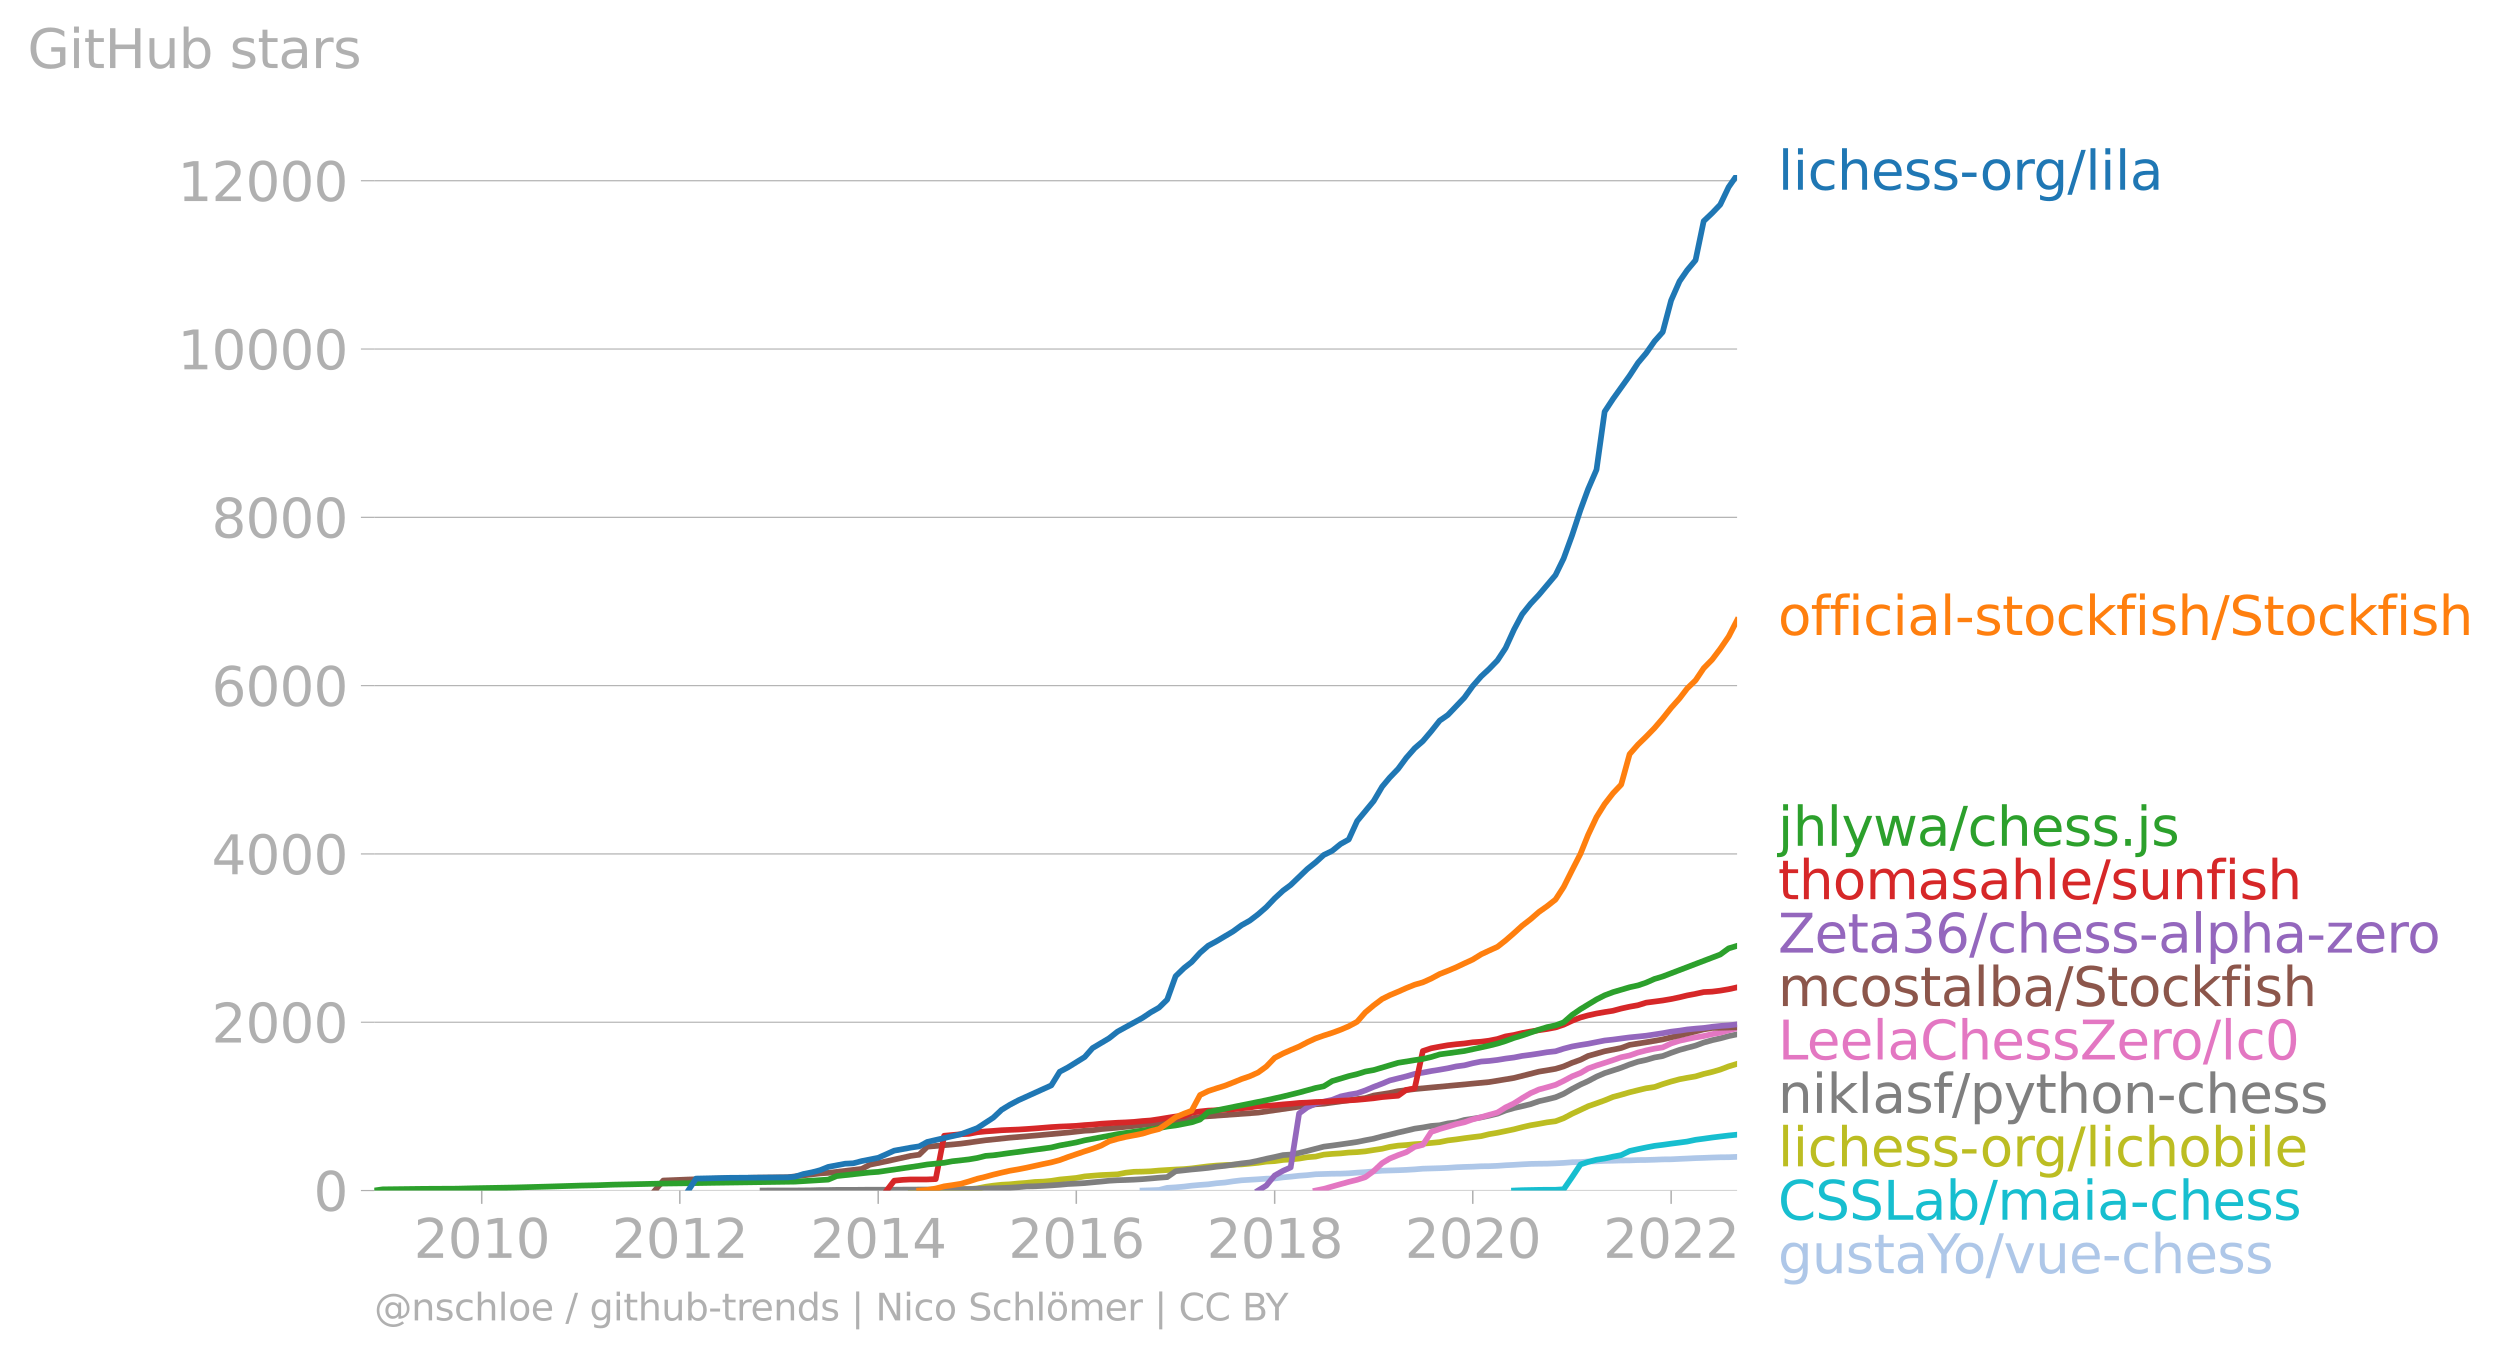 <svg xmlns:xlink="http://www.w3.org/1999/xlink" width="873.479" height="474" viewBox="0 0 655.109 355.5" xmlns="http://www.w3.org/2000/svg"><defs><style>*{stroke-linejoin:round;stroke-linecap:butt}</style></defs><g id="figure_1"><path d="M0 355.5h655.109V0H0v355.5z" style="fill:none" id="patch_1"/><g id="axes_1"><path d="M98.073 311.973h357.12V45.861H98.073v266.112z" style="fill:none" id="patch_2"/><g id="matplotlib.axis_1"><g id="xtick_1"><g id="line2d_1"><defs><path id="ma193e475c6" d="M0 0v3.5" style="stroke:#b0b0b0;stroke-width:.4"/></defs><use xlink:href="#ma193e475c6" x="126.233" y="311.973" style="fill:#b0b0b0;stroke:#b0b0b0;stroke-width:.4"/></g><g style="fill:#b0b0b0" transform="matrix(.14 0 0 -.14 108.418 329.61)" id="text_1"><defs><path id="DejaVuSans-32" d="M1228 531h2203V0H469v531q359 372 979 998 621 627 780 809 303 340 423 576 121 236 121 464 0 372-261 606-261 235-680 235-297 0-627-103-329-103-704-313v638q381 153 712 231 332 78 607 78 725 0 1156-363 431-362 431-968 0-288-108-546-107-257-392-607-78-91-497-524-418-433-1181-1211z" transform="scale(.016)"/><path id="DejaVuSans-30" d="M2034 4250q-487 0-733-480-245-479-245-1442 0-959 245-1439 246-480 733-480 491 0 736 480 246 480 246 1439 0 963-246 1442-245 480-736 480zm0 500q785 0 1199-621 414-620 414-1801 0-1178-414-1799Q2819-91 2034-91q-784 0-1198 620-414 621-414 1799 0 1181 414 1801 414 621 1198 621z" transform="scale(.016)"/><path id="DejaVuSans-31" d="M794 531h1031v3560L703 3866v575l1116 225h631V531h1031V0H794v531z" transform="scale(.016)"/></defs><use xlink:href="#DejaVuSans-32"/><use xlink:href="#DejaVuSans-30" x="63.623"/><use xlink:href="#DejaVuSans-31" x="127.246"/><use xlink:href="#DejaVuSans-30" x="190.869"/></g></g><g id="xtick_2"><use xlink:href="#ma193e475c6" x="178.144" y="311.973" style="fill:#b0b0b0;stroke:#b0b0b0;stroke-width:.4" id="line2d_2"/><g style="fill:#b0b0b0" transform="matrix(.14 0 0 -.14 160.33 329.61)" id="text_2"><use xlink:href="#DejaVuSans-32"/><use xlink:href="#DejaVuSans-30" x="63.623"/><use xlink:href="#DejaVuSans-31" x="127.246"/><use xlink:href="#DejaVuSans-32" x="190.869"/></g></g><g id="xtick_3"><use xlink:href="#ma193e475c6" x="230.126" y="311.973" style="fill:#b0b0b0;stroke:#b0b0b0;stroke-width:.4" id="line2d_3"/><g style="fill:#b0b0b0" transform="matrix(.14 0 0 -.14 212.311 329.61)" id="text_3"><defs><path id="DejaVuSans-34" d="M2419 4116 825 1625h1594v2491zm-166 550h794V1625h666v-525h-666V0h-628v1100H313v609l1940 2957z" transform="scale(.016)"/></defs><use xlink:href="#DejaVuSans-32"/><use xlink:href="#DejaVuSans-30" x="63.623"/><use xlink:href="#DejaVuSans-31" x="127.246"/><use xlink:href="#DejaVuSans-34" x="190.869"/></g></g><g id="xtick_4"><use xlink:href="#ma193e475c6" x="282.038" y="311.973" style="fill:#b0b0b0;stroke:#b0b0b0;stroke-width:.4" id="line2d_4"/><g style="fill:#b0b0b0" transform="matrix(.14 0 0 -.14 264.223 329.61)" id="text_4"><defs><path id="DejaVuSans-36" d="M2113 2584q-425 0-674-291-248-290-248-796 0-503 248-796 249-292 674-292t673 292q248 293 248 796 0 506-248 796-248 291-673 291zm1253 1979v-575q-238 112-480 171-242 60-480 60-625 0-955-422-329-422-376-1275 184 272 462 417 279 145 613 145 703 0 1111-427 408-426 408-1160 0-719-425-1154Q2819-91 2113-91q-810 0-1238 620-428 621-428 1799 0 1106 525 1764t1409 658q238 0 480-47t505-140z" transform="scale(.016)"/></defs><use xlink:href="#DejaVuSans-32"/><use xlink:href="#DejaVuSans-30" x="63.623"/><use xlink:href="#DejaVuSans-31" x="127.246"/><use xlink:href="#DejaVuSans-36" x="190.869"/></g></g><g id="xtick_5"><use xlink:href="#ma193e475c6" x="334.02" y="311.973" style="fill:#b0b0b0;stroke:#b0b0b0;stroke-width:.4" id="line2d_5"/><g style="fill:#b0b0b0" transform="matrix(.14 0 0 -.14 316.205 329.61)" id="text_5"><defs><path id="DejaVuSans-38" d="M2034 2216q-450 0-708-241-257-241-257-662 0-422 257-663 258-241 708-241t709 242q260 243 260 662 0 421-258 662-257 241-711 241zm-631 268q-406 100-633 378-226 279-226 679 0 559 398 884 399 325 1092 325 697 0 1094-325t397-884q0-400-227-679-226-278-629-378 456-106 710-416 255-309 255-755 0-679-414-1042Q2806-91 2034-91q-771 0-1186 362-414 363-414 1042 0 446 256 755 257 310 713 416zm-231 997q0-362 226-565 227-203 636-203 407 0 636 203 230 203 230 565 0 363-230 566-229 203-636 203-409 0-636-203-226-203-226-566z" transform="scale(.016)"/></defs><use xlink:href="#DejaVuSans-32"/><use xlink:href="#DejaVuSans-30" x="63.623"/><use xlink:href="#DejaVuSans-31" x="127.246"/><use xlink:href="#DejaVuSans-38" x="190.869"/></g></g><g id="xtick_6"><use xlink:href="#ma193e475c6" x="385.931" y="311.973" style="fill:#b0b0b0;stroke:#b0b0b0;stroke-width:.4" id="line2d_6"/><g style="fill:#b0b0b0" transform="matrix(.14 0 0 -.14 368.116 329.61)" id="text_6"><use xlink:href="#DejaVuSans-32"/><use xlink:href="#DejaVuSans-30" x="63.623"/><use xlink:href="#DejaVuSans-32" x="127.246"/><use xlink:href="#DejaVuSans-30" x="190.869"/></g></g><g id="xtick_7"><use xlink:href="#ma193e475c6" x="437.913" y="311.973" style="fill:#b0b0b0;stroke:#b0b0b0;stroke-width:.4" id="line2d_7"/><g style="fill:#b0b0b0" transform="matrix(.14 0 0 -.14 420.098 329.61)" id="text_7"><use xlink:href="#DejaVuSans-32"/><use xlink:href="#DejaVuSans-30" x="63.623"/><use xlink:href="#DejaVuSans-32" x="127.246"/><use xlink:href="#DejaVuSans-32" x="190.869"/></g></g></g><g id="matplotlib.axis_2"><g id="ytick_1"><path d="M98.073 311.973h357.12" clip-path="url(#pd1e4fbd710)" style="fill:none;stroke:#b0b0b0;stroke-width:.3;stroke-linecap:square" id="line2d_8"/><g id="line2d_9"><defs><path id="md43689ab76" d="M0 0h-3.5" style="stroke:#b0b0b0;stroke-width:.3"/></defs><use xlink:href="#md43689ab76" x="98.073" y="311.973" style="fill:#b0b0b0;stroke:#b0b0b0;stroke-width:.3"/></g><use xlink:href="#DejaVuSans-30" style="fill:#b0b0b0" transform="matrix(.14 0 0 -.14 82.166 317.292)" id="text_8"/></g><g id="ytick_2"><path d="M98.073 267.871h357.12" clip-path="url(#pd1e4fbd710)" style="fill:none;stroke:#b0b0b0;stroke-width:.3;stroke-linecap:square" id="line2d_10"/><use xlink:href="#md43689ab76" x="98.073" y="267.871" style="fill:#b0b0b0;stroke:#b0b0b0;stroke-width:.3" id="line2d_11"/><g style="fill:#b0b0b0" transform="matrix(.14 0 0 -.14 55.443 273.19)" id="text_9"><use xlink:href="#DejaVuSans-32"/><use xlink:href="#DejaVuSans-30" x="63.623"/><use xlink:href="#DejaVuSans-30" x="127.246"/><use xlink:href="#DejaVuSans-30" x="190.869"/></g></g><g id="ytick_3"><path d="M98.073 223.769h357.12" clip-path="url(#pd1e4fbd710)" style="fill:none;stroke:#b0b0b0;stroke-width:.3;stroke-linecap:square" id="line2d_12"/><use xlink:href="#md43689ab76" x="98.073" y="223.769" style="fill:#b0b0b0;stroke:#b0b0b0;stroke-width:.3" id="line2d_13"/><g style="fill:#b0b0b0" transform="matrix(.14 0 0 -.14 55.443 229.088)" id="text_10"><use xlink:href="#DejaVuSans-34"/><use xlink:href="#DejaVuSans-30" x="63.623"/><use xlink:href="#DejaVuSans-30" x="127.246"/><use xlink:href="#DejaVuSans-30" x="190.869"/></g></g><g id="ytick_4"><path d="M98.073 179.667h357.12" clip-path="url(#pd1e4fbd710)" style="fill:none;stroke:#b0b0b0;stroke-width:.3;stroke-linecap:square" id="line2d_14"/><use xlink:href="#md43689ab76" x="98.073" y="179.667" style="fill:#b0b0b0;stroke:#b0b0b0;stroke-width:.3" id="line2d_15"/><g style="fill:#b0b0b0" transform="matrix(.14 0 0 -.14 55.443 184.986)" id="text_11"><use xlink:href="#DejaVuSans-36"/><use xlink:href="#DejaVuSans-30" x="63.623"/><use xlink:href="#DejaVuSans-30" x="127.246"/><use xlink:href="#DejaVuSans-30" x="190.869"/></g></g><g id="ytick_5"><path d="M98.073 135.565h357.12" clip-path="url(#pd1e4fbd710)" style="fill:none;stroke:#b0b0b0;stroke-width:.3;stroke-linecap:square" id="line2d_16"/><use xlink:href="#md43689ab76" x="98.073" y="135.565" style="fill:#b0b0b0;stroke:#b0b0b0;stroke-width:.3" id="line2d_17"/><g style="fill:#b0b0b0" transform="matrix(.14 0 0 -.14 55.443 140.884)" id="text_12"><use xlink:href="#DejaVuSans-38"/><use xlink:href="#DejaVuSans-30" x="63.623"/><use xlink:href="#DejaVuSans-30" x="127.246"/><use xlink:href="#DejaVuSans-30" x="190.869"/></g></g><g id="ytick_6"><path d="M98.073 91.463h357.12" clip-path="url(#pd1e4fbd710)" style="fill:none;stroke:#b0b0b0;stroke-width:.3;stroke-linecap:square" id="line2d_18"/><use xlink:href="#md43689ab76" x="98.073" y="91.463" style="fill:#b0b0b0;stroke:#b0b0b0;stroke-width:.3" id="line2d_19"/><g style="fill:#b0b0b0" transform="matrix(.14 0 0 -.14 46.536 96.782)" id="text_13"><use xlink:href="#DejaVuSans-31"/><use xlink:href="#DejaVuSans-30" x="63.623"/><use xlink:href="#DejaVuSans-30" x="127.246"/><use xlink:href="#DejaVuSans-30" x="190.869"/><use xlink:href="#DejaVuSans-30" x="254.492"/></g></g><g id="ytick_7"><path d="M98.073 47.36h357.12" clip-path="url(#pd1e4fbd710)" style="fill:none;stroke:#b0b0b0;stroke-width:.3;stroke-linecap:square" id="line2d_20"/><use xlink:href="#md43689ab76" x="98.073" y="47.361" style="fill:#b0b0b0;stroke:#b0b0b0;stroke-width:.3" id="line2d_21"/><g style="fill:#b0b0b0" transform="matrix(.14 0 0 -.14 46.536 52.68)" id="text_14"><use xlink:href="#DejaVuSans-31"/><use xlink:href="#DejaVuSans-32" x="63.623"/><use xlink:href="#DejaVuSans-30" x="127.246"/><use xlink:href="#DejaVuSans-30" x="190.869"/><use xlink:href="#DejaVuSans-30" x="254.492"/></g></g><g style="fill:#b0b0b0" transform="matrix(.14 0 0 -.14 7.2 17.838)" id="text_15"><defs><path id="DejaVuSans-47" d="M3809 666v1253H2778v519h1656V434q-365-259-806-392-440-133-940-133-1094 0-1712 639-617 640-617 1780 0 1144 617 1783 618 639 1712 639 456 0 867-113 411-112 758-331v-672q-350 297-744 447t-828 150q-857 0-1287-478-429-478-429-1425 0-944 429-1422 430-478 1287-478 334 0 596 58 263 58 472 180z" transform="scale(.016)"/><path id="DejaVuSans-69" d="M603 3500h575V0H603v3500zm0 1363h575v-729H603v729z" transform="scale(.016)"/><path id="DejaVuSans-74" d="M1172 4494v-994h1184v-447H1172V1153q0-428 117-550t477-122h590V0h-590q-666 0-919 248-253 249-253 905v1900H172v447h422v994h578z" transform="scale(.016)"/><path id="DejaVuSans-48" d="M628 4666h631V2753h2294v1913h631V0h-631v2222H1259V0H628v4666z" transform="scale(.016)"/><path id="DejaVuSans-75" d="M544 1381v2119h575V1403q0-497 193-746 194-248 582-248 465 0 735 297 271 297 271 810v1984h575V0h-575v538q-209-319-486-474-276-155-642-155-603 0-916 375-312 375-312 1097zm1447 2203z" transform="scale(.016)"/><path id="DejaVuSans-62" d="M3116 1747q0 634-261 995t-717 361q-457 0-718-361t-261-995q0-634 261-995t718-361q456 0 717 361t261 995zM1159 2969q182 312 458 463 277 152 661 152 638 0 1036-506 399-506 399-1331T3314 415Q2916-91 2278-91q-384 0-661 152-276 152-458 464V0H581v4863h578V2969z" transform="scale(.016)"/><path id="DejaVuSans-73" d="M2834 3397v-544q-243 125-506 187-262 63-544 63-428 0-642-131t-214-394q0-200 153-314t616-217l197-44q612-131 870-370t258-667q0-488-386-773Q2250-91 1575-91q-281 0-586 55T347 128v594q319-166 628-249 309-82 613-82 406 0 624 139 219 139 219 392 0 234-158 359-157 125-692 241l-200 47q-534 112-772 345-237 233-237 639 0 494 350 762 350 269 994 269 318 0 599-47 282-46 519-140z" transform="scale(.016)"/><path id="DejaVuSans-61" d="M2194 1759q-697 0-966-159t-269-544q0-306 202-486 202-179 548-179 479 0 768 339t289 901v128h-572zm1147 238V0h-575v531q-197-318-491-470T1556-91q-537 0-855 302-317 302-317 808 0 590 395 890 396 300 1180 300h807v57q0 397-261 614t-733 217q-300 0-585-72-284-72-546-216v532q315 122 612 182 297 61 578 61 760 0 1135-394 375-393 375-1193z" transform="scale(.016)"/><path id="DejaVuSans-72" d="M2631 2963q-97 56-211 82-114 27-251 27-488 0-749-317t-261-911V0H581v3500h578v-544q182 319 472 473 291 155 707 155 59 0 131-8 72-7 159-23l3-590z" transform="scale(.016)"/></defs><use xlink:href="#DejaVuSans-47"/><use xlink:href="#DejaVuSans-69" x="77.49"/><use xlink:href="#DejaVuSans-74" x="105.273"/><use xlink:href="#DejaVuSans-48" x="144.482"/><use xlink:href="#DejaVuSans-75" x="219.678"/><use xlink:href="#DejaVuSans-62" x="283.057"/><use xlink:href="#DejaVuSans-20" x="346.533"/><use xlink:href="#DejaVuSans-73" x="378.32"/><use xlink:href="#DejaVuSans-74" x="430.42"/><use xlink:href="#DejaVuSans-61" x="469.629"/><use xlink:href="#DejaVuSans-72" x="530.908"/><use xlink:href="#DejaVuSans-73" x="572.021"/></g></g><path d="m299.389 311.973 2.133-.066 2.204-.088 2.134-.552 2.204-.132 2.205-.198 1.99-.243 2.205-.198 2.134-.155 2.204-.286 2.133-.177 2.205-.33 2.204-.265 2.134-.132 2.204-.133 2.133-.154 2.205-.066 2.204-.287 1.991-.176 2.205-.243 2.133-.154 2.205-.243 2.133-.066 2.204-.066 2.205-.022 2.133-.088 2.205-.177 2.133-.132 2.204-.199 2.205-.176 1.99-.066 2.205-.066 2.134-.088 2.204-.133 2.133-.176 2.205-.066 2.204-.066 2.134-.089 2.204-.154 2.133-.088 2.205-.066 2.204-.11 2.063-.023 2.204-.088 2.133-.154 2.205-.11 2.133-.133 2.205-.11 2.204-.044 2.133-.022 2.205-.088 2.133-.11 2.205-.177 2.204-.044 1.991-.155 2.205-.044 2.133-.11 2.204-.044 2.134-.066 2.204-.022 2.205-.088 2.133-.022 2.204-.067 2.134-.088 2.204-.022 2.205-.11 1.99-.088 2.205-.11 2.133-.067 2.205-.088 2.133-.066 2.205-.022 2.204-.088" clip-path="url(#pd1e4fbd710)" style="fill:none;stroke:#aec7e8;stroke-width:1.5;stroke-linecap:square" id="line2d_22"/><path d="m396.74 311.973 2.133-.088 2.205-.044 2.204-.044 2.133-.022h2.205l2.133-.133 2.205-3.197 2.204-3.308 1.991-.661 2.205-.574 2.133-.33 2.204-.485 2.134-.397 2.204-1.08 2.205-.486 2.133-.441 2.204-.419 2.134-.265 2.204-.308 2.205-.287 1.99-.265 2.205-.463 2.133-.286 2.205-.31 2.133-.264 2.205-.264 2.204-.22" clip-path="url(#pd1e4fbd710)" style="fill:none;stroke:#17becf;stroke-width:1.5;stroke-linecap:square" id="line2d_23"/><path d="m238.66 311.973 2.204-.088 2.134-.066 2.204-.044 2.204-.089 2.134-.066h2.204l2.134-.022 2.204-.176 2.204-.441 1.992-.287 2.204-.242 2.133-.11 2.205-.221 2.133-.155 2.205-.242 2.204-.088 2.133-.199 2.205-.353 2.133-.198 2.205-.22 2.204-.397 2.062-.177 2.205-.176 2.133-.088 2.204-.11 2.134-.42 2.204-.242 2.205-.044 2.133-.089 2.204-.198 2.134-.132 2.204-.133 2.205-.11 1.99-.176 2.205-.287 2.134-.265 2.204-.198 2.133-.132 2.205-.089 2.204-.088 2.134-.198 2.204-.22 2.133-.31 2.205-.132 2.204-.308 1.991-.133 2.205-.22 2.133-.353 2.205-.177 2.133-.507 2.204-.198 2.205-.132 2.133-.221 2.205-.11 2.133-.199 2.204-.352 2.205-.331 1.99-.485 2.205-.331 2.134-.155 2.204-.22 2.133-.132 2.205-.199 2.204-.22 2.134-.441 2.204-.265 2.133-.309 2.205-.286 2.204-.265 2.063-.507 2.204-.375 2.133-.441 2.205-.463 2.133-.551 2.205-.508 2.204-.374 2.133-.397 2.205-.287 2.133-.794 2.205-1.168 2.204-1.015 1.991-.948 2.205-.772 2.133-.772 2.204-.904 2.134-.573 2.204-.64 2.205-.55 2.133-.508 2.204-.33 2.134-.75 2.204-.684 2.205-.595 1.99-.375 2.205-.375 2.133-.64 2.205-.529 2.133-.617 2.205-.838 2.204-.662" clip-path="url(#pd1e4fbd710)" style="fill:none;stroke:#bcbd22;stroke-width:1.5;stroke-linecap:square" id="line2d_24"/><g style="fill:#1f77b4" transform="matrix(.14 0 0 -.14 465.907 49.724)" id="text_16"><defs><path id="DejaVuSans-6c" d="M603 4863h575V0H603v4863z" transform="scale(.016)"/><path id="DejaVuSans-63" d="M3122 3366v-538q-244 135-489 202t-495 67q-560 0-870-355-309-354-309-995t309-996q310-354 870-354 250 0 495 67t489 202V134Q2881 22 2623-34q-257-57-548-57-791 0-1257 497-465 497-465 1341 0 856 470 1346 471 491 1290 491 265 0 518-55 253-54 491-163z" transform="scale(.016)"/><path id="DejaVuSans-68" d="M3513 2113V0h-575v2094q0 497-194 743-194 247-581 247-466 0-735-297-269-296-269-809V0H581v4863h578V2956q207 316 486 472 280 156 646 156 603 0 912-373 310-373 310-1098z" transform="scale(.016)"/><path id="DejaVuSans-65" d="M3597 1894v-281H953q38-594 358-905t892-311q331 0 642 81t618 244V178Q3153 47 2828-22t-659-69q-838 0-1327 487-489 488-489 1320 0 859 464 1363 464 505 1252 505 706 0 1117-455 411-454 411-1235zm-575 169q-6 471-264 752-258 282-683 282-481 0-770-272t-333-766l2050 4z" transform="scale(.016)"/><path id="DejaVuSans-2d" d="M313 2009h1684v-512H313v512z" transform="scale(.016)"/><path id="DejaVuSans-6f" d="M1959 3097q-462 0-731-361t-269-989q0-628 267-989 268-361 733-361 460 0 728 362 269 363 269 988 0 622-269 986-268 364-728 364zm0 487q750 0 1178-488 429-487 429-1349 0-859-429-1349Q2709-91 1959-91q-753 0-1180 489-426 490-426 1349 0 862 426 1349 427 488 1180 488z" transform="scale(.016)"/><path id="DejaVuSans-67" d="M2906 1791q0 625-258 968-257 344-723 344-462 0-720-344-258-343-258-968 0-622 258-966t720-344q466 0 723 344 258 344 258 966zm575-1357q0-893-397-1329-396-436-1215-436-303 0-572 45t-522 139v559q253-137 500-202 247-66 503-66 566 0 847 295t281 892v285q-178-310-456-463T1784 0Q1141 0 747 490 353 981 353 1791q0 812 394 1302 394 491 1037 491 388 0 666-153t456-462v531h575V434z" transform="scale(.016)"/><path id="DejaVuSans-2f" d="M1625 4666h531L531-594H0l1625 5260z" transform="scale(.016)"/></defs><use xlink:href="#DejaVuSans-6c"/><use xlink:href="#DejaVuSans-69" x="27.783"/><use xlink:href="#DejaVuSans-63" x="55.566"/><use xlink:href="#DejaVuSans-68" x="110.547"/><use xlink:href="#DejaVuSans-65" x="173.926"/><use xlink:href="#DejaVuSans-73" x="235.449"/><use xlink:href="#DejaVuSans-73" x="287.549"/><use xlink:href="#DejaVuSans-2d" x="339.648"/><use xlink:href="#DejaVuSans-6f" x="377.607"/><use xlink:href="#DejaVuSans-72" x="438.789"/><use xlink:href="#DejaVuSans-67" x="478.152"/><use xlink:href="#DejaVuSans-2f" x="541.629"/><use xlink:href="#DejaVuSans-6c" x="575.32"/><use xlink:href="#DejaVuSans-69" x="603.104"/><use xlink:href="#DejaVuSans-6c" x="630.887"/><use xlink:href="#DejaVuSans-61" x="658.67"/></g><g style="fill:#ff7f0e" transform="matrix(.14 0 0 -.14 465.907 166.396)" id="text_17"><defs><path id="DejaVuSans-66" d="M2375 4863v-479h-550q-309 0-430-125-120-125-120-450v-309h947v-447h-947V0H697v3053H147v447h550v244q0 584 272 851 272 268 862 268h544z" transform="scale(.016)"/><path id="DejaVuSans-6b" d="M581 4863h578V1991l1716 1509h734L1753 1863 3688 0h-750L1159 1709V0H581v4863z" transform="scale(.016)"/><path id="DejaVuSans-53" d="M3425 4513v-616q-359 172-678 256-319 85-616 85-515 0-795-200t-280-569q0-310 186-468 186-157 705-254l381-78q706-135 1042-474t336-907q0-679-455-1029Q2797-91 1919-91q-331 0-705 75-373 75-773 222v650q384-215 753-325 369-109 725-109 540 0 834 212 294 213 294 607 0 343-211 537t-692 291l-385 75q-706 140-1022 440-315 300-315 835 0 619 436 975t1201 356q329 0 669-60 341-59 697-177z" transform="scale(.016)"/></defs><use xlink:href="#DejaVuSans-6f"/><use xlink:href="#DejaVuSans-66" x="61.182"/><use xlink:href="#DejaVuSans-66" x="96.387"/><use xlink:href="#DejaVuSans-69" x="131.592"/><use xlink:href="#DejaVuSans-63" x="159.375"/><use xlink:href="#DejaVuSans-69" x="214.355"/><use xlink:href="#DejaVuSans-61" x="242.139"/><use xlink:href="#DejaVuSans-6c" x="303.418"/><use xlink:href="#DejaVuSans-2d" x="331.201"/><use xlink:href="#DejaVuSans-73" x="367.285"/><use xlink:href="#DejaVuSans-74" x="419.385"/><use xlink:href="#DejaVuSans-6f" x="458.594"/><use xlink:href="#DejaVuSans-63" x="519.775"/><use xlink:href="#DejaVuSans-6b" x="574.756"/><use xlink:href="#DejaVuSans-66" x="632.666"/><use xlink:href="#DejaVuSans-69" x="667.871"/><use xlink:href="#DejaVuSans-73" x="695.654"/><use xlink:href="#DejaVuSans-68" x="747.754"/><use xlink:href="#DejaVuSans-2f" x="811.133"/><use xlink:href="#DejaVuSans-53" x="844.824"/><use xlink:href="#DejaVuSans-74" x="908.301"/><use xlink:href="#DejaVuSans-6f" x="947.51"/><use xlink:href="#DejaVuSans-63" x="1008.691"/><use xlink:href="#DejaVuSans-6b" x="1063.672"/><use xlink:href="#DejaVuSans-66" x="1121.582"/><use xlink:href="#DejaVuSans-69" x="1156.787"/><use xlink:href="#DejaVuSans-73" x="1184.57"/><use xlink:href="#DejaVuSans-68" x="1236.67"/></g><g style="fill:#2ca02c" transform="matrix(.14 0 0 -.14 465.907 221.63)" id="text_18"><defs><path id="DejaVuSans-6a" d="M603 3500h575V-63q0-668-255-968-254-300-820-300h-219v487H38q328 0 446 152Q603-541 603-63v3563zm0 1363h575v-729H603v729z" transform="scale(.016)"/><path id="DejaVuSans-79" d="M2059-325q-243-625-475-815-231-191-618-191H506v481h338q237 0 368 113 132 112 291 531l103 262L191 3500h609L1894 763l1094 2737h609L2059-325z" transform="scale(.016)"/><path id="DejaVuSans-77" d="M269 3500h575l719-2731 715 2731h678l719-2731 716 2731h575L4050 0h-678l-753 2869L1863 0h-679L269 3500z" transform="scale(.016)"/><path id="DejaVuSans-2e" d="M684 794h660V0H684v794z" transform="scale(.016)"/></defs><use xlink:href="#DejaVuSans-6a"/><use xlink:href="#DejaVuSans-68" x="27.783"/><use xlink:href="#DejaVuSans-6c" x="91.162"/><use xlink:href="#DejaVuSans-79" x="118.945"/><use xlink:href="#DejaVuSans-77" x="178.125"/><use xlink:href="#DejaVuSans-61" x="259.912"/><use xlink:href="#DejaVuSans-2f" x="321.191"/><use xlink:href="#DejaVuSans-63" x="354.883"/><use xlink:href="#DejaVuSans-68" x="409.863"/><use xlink:href="#DejaVuSans-65" x="473.242"/><use xlink:href="#DejaVuSans-73" x="534.766"/><use xlink:href="#DejaVuSans-73" x="586.865"/><use xlink:href="#DejaVuSans-2e" x="638.965"/><use xlink:href="#DejaVuSans-6a" x="670.752"/><use xlink:href="#DejaVuSans-73" x="698.535"/></g><g style="fill:#d62728" transform="matrix(.14 0 0 -.14 465.907 235.63)" id="text_19"><defs><path id="DejaVuSans-6d" d="M3328 2828q216 388 516 572t706 184q547 0 844-383 297-382 297-1088V0h-578v2094q0 503-179 746-178 244-543 244-447 0-707-297-259-296-259-809V0h-578v2094q0 506-178 748t-550 242q-441 0-701-298-259-298-259-808V0H581v3500h578v-544q197 322 472 475t653 153q382 0 649-194 267-193 395-562z" transform="scale(.016)"/><path id="DejaVuSans-6e" d="M3513 2113V0h-575v2094q0 497-194 743-194 247-581 247-466 0-735-297-269-296-269-809V0H581v3500h578v-544q207 316 486 472 280 156 646 156 603 0 912-373 310-373 310-1098z" transform="scale(.016)"/></defs><use xlink:href="#DejaVuSans-74"/><use xlink:href="#DejaVuSans-68" x="39.209"/><use xlink:href="#DejaVuSans-6f" x="102.588"/><use xlink:href="#DejaVuSans-6d" x="163.77"/><use xlink:href="#DejaVuSans-61" x="261.182"/><use xlink:href="#DejaVuSans-73" x="322.461"/><use xlink:href="#DejaVuSans-61" x="374.561"/><use xlink:href="#DejaVuSans-68" x="435.84"/><use xlink:href="#DejaVuSans-6c" x="499.219"/><use xlink:href="#DejaVuSans-65" x="527.002"/><use xlink:href="#DejaVuSans-2f" x="588.525"/><use xlink:href="#DejaVuSans-73" x="622.217"/><use xlink:href="#DejaVuSans-75" x="674.316"/><use xlink:href="#DejaVuSans-6e" x="737.695"/><use xlink:href="#DejaVuSans-66" x="801.074"/><use xlink:href="#DejaVuSans-69" x="836.279"/><use xlink:href="#DejaVuSans-73" x="864.063"/><use xlink:href="#DejaVuSans-68" x="916.162"/></g><g style="fill:#9467bd" transform="matrix(.14 0 0 -.14 465.907 249.63)" id="text_20"><defs><path id="DejaVuSans-5a" d="M359 4666h3666v-482L1075 531h3022V0H288v481l2950 3653H359v532z" transform="scale(.016)"/><path id="DejaVuSans-33" d="M2597 2516q453-97 707-404 255-306 255-756 0-690-475-1069Q2609-91 1734-91q-293 0-604 58T488 141v609q262-153 574-231 313-78 654-78 593 0 904 234t311 681q0 413-289 645-289 233-804 233h-544v519h569q465 0 712 186t247 536q0 359-255 551-254 193-729 193-260 0-557-57-297-56-653-174v562q360 100 674 150t592 50q719 0 1137-327 419-326 419-882 0-388-222-655t-631-370z" transform="scale(.016)"/><path id="DejaVuSans-70" d="M1159 525v-1856H581v4831h578v-531q182 312 458 463 277 152 661 152 638 0 1036-506 399-506 399-1331T3314 415Q2916-91 2278-91q-384 0-661 152-276 152-458 464zm1957 1222q0 634-261 995t-717 361q-457 0-718-361t-261-995q0-634 261-995t718-361q456 0 717 361t261 995z" transform="scale(.016)"/><path id="DejaVuSans-7a" d="M353 3500h2731v-525L922 459h2162V0H275v525l2163 2516H353v459z" transform="scale(.016)"/></defs><use xlink:href="#DejaVuSans-5a"/><use xlink:href="#DejaVuSans-65" x="68.506"/><use xlink:href="#DejaVuSans-74" x="130.029"/><use xlink:href="#DejaVuSans-61" x="169.238"/><use xlink:href="#DejaVuSans-33" x="230.518"/><use xlink:href="#DejaVuSans-36" x="294.141"/><use xlink:href="#DejaVuSans-2f" x="357.764"/><use xlink:href="#DejaVuSans-63" x="391.455"/><use xlink:href="#DejaVuSans-68" x="446.436"/><use xlink:href="#DejaVuSans-65" x="509.814"/><use xlink:href="#DejaVuSans-73" x="571.338"/><use xlink:href="#DejaVuSans-73" x="623.438"/><use xlink:href="#DejaVuSans-2d" x="675.537"/><use xlink:href="#DejaVuSans-61" x="711.621"/><use xlink:href="#DejaVuSans-6c" x="772.9"/><use xlink:href="#DejaVuSans-70" x="800.684"/><use xlink:href="#DejaVuSans-68" x="864.16"/><use xlink:href="#DejaVuSans-61" x="927.539"/><use xlink:href="#DejaVuSans-2d" x="988.818"/><use xlink:href="#DejaVuSans-7a" x="1024.902"/><use xlink:href="#DejaVuSans-65" x="1077.393"/><use xlink:href="#DejaVuSans-72" x="1138.916"/><use xlink:href="#DejaVuSans-6f" x="1177.779"/></g><g style="fill:#8c564b" transform="matrix(.14 0 0 -.14 465.907 263.63)" id="text_21"><use xlink:href="#DejaVuSans-6d"/><use xlink:href="#DejaVuSans-63" x="97.412"/><use xlink:href="#DejaVuSans-6f" x="152.393"/><use xlink:href="#DejaVuSans-73" x="213.574"/><use xlink:href="#DejaVuSans-74" x="265.674"/><use xlink:href="#DejaVuSans-61" x="304.883"/><use xlink:href="#DejaVuSans-6c" x="366.162"/><use xlink:href="#DejaVuSans-62" x="393.945"/><use xlink:href="#DejaVuSans-61" x="457.422"/><use xlink:href="#DejaVuSans-2f" x="518.701"/><use xlink:href="#DejaVuSans-53" x="552.393"/><use xlink:href="#DejaVuSans-74" x="615.869"/><use xlink:href="#DejaVuSans-6f" x="655.078"/><use xlink:href="#DejaVuSans-63" x="716.26"/><use xlink:href="#DejaVuSans-6b" x="771.24"/><use xlink:href="#DejaVuSans-66" x="829.15"/><use xlink:href="#DejaVuSans-69" x="864.355"/><use xlink:href="#DejaVuSans-73" x="892.139"/><use xlink:href="#DejaVuSans-68" x="944.238"/></g><g style="fill:#e377c2" transform="matrix(.14 0 0 -.14 465.907 277.63)" id="text_22"><defs><path id="DejaVuSans-4c" d="M628 4666h631V531h2272V0H628v4666z" transform="scale(.016)"/><path id="DejaVuSans-43" d="M4122 4306v-665q-319 297-680 443-361 147-767 147-800 0-1225-489t-425-1414q0-922 425-1411t1225-489q406 0 767 147t680 444V359q-331-225-702-338-370-112-782-112-1060 0-1670 648-609 649-609 1771 0 1125 609 1773 610 649 1670 649 418 0 788-111 371-111 696-333z" transform="scale(.016)"/></defs><use xlink:href="#DejaVuSans-4c"/><use xlink:href="#DejaVuSans-65" x="53.963"/><use xlink:href="#DejaVuSans-65" x="115.486"/><use xlink:href="#DejaVuSans-6c" x="177.01"/><use xlink:href="#DejaVuSans-61" x="204.793"/><use xlink:href="#DejaVuSans-43" x="266.072"/><use xlink:href="#DejaVuSans-68" x="335.896"/><use xlink:href="#DejaVuSans-65" x="399.275"/><use xlink:href="#DejaVuSans-73" x="460.799"/><use xlink:href="#DejaVuSans-73" x="512.898"/><use xlink:href="#DejaVuSans-5a" x="564.998"/><use xlink:href="#DejaVuSans-65" x="633.504"/><use xlink:href="#DejaVuSans-72" x="695.027"/><use xlink:href="#DejaVuSans-6f" x="733.891"/><use xlink:href="#DejaVuSans-2f" x="795.072"/><use xlink:href="#DejaVuSans-6c" x="828.764"/><use xlink:href="#DejaVuSans-63" x="856.547"/><use xlink:href="#DejaVuSans-30" x="911.527"/></g><g style="fill:#7f7f7f" transform="matrix(.14 0 0 -.14 465.907 291.63)" id="text_23"><use xlink:href="#DejaVuSans-6e"/><use xlink:href="#DejaVuSans-69" x="63.379"/><use xlink:href="#DejaVuSans-6b" x="91.162"/><use xlink:href="#DejaVuSans-6c" x="149.072"/><use xlink:href="#DejaVuSans-61" x="176.855"/><use xlink:href="#DejaVuSans-73" x="238.135"/><use xlink:href="#DejaVuSans-66" x="290.234"/><use xlink:href="#DejaVuSans-2f" x="325.439"/><use xlink:href="#DejaVuSans-70" x="359.131"/><use xlink:href="#DejaVuSans-79" x="422.607"/><use xlink:href="#DejaVuSans-74" x="481.787"/><use xlink:href="#DejaVuSans-68" x="520.996"/><use xlink:href="#DejaVuSans-6f" x="584.375"/><use xlink:href="#DejaVuSans-6e" x="645.557"/><use xlink:href="#DejaVuSans-2d" x="708.936"/><use xlink:href="#DejaVuSans-63" x="745.02"/><use xlink:href="#DejaVuSans-68" x="800"/><use xlink:href="#DejaVuSans-65" x="863.379"/><use xlink:href="#DejaVuSans-73" x="924.902"/><use xlink:href="#DejaVuSans-73" x="977.002"/></g><g style="fill:#bcbd22" transform="matrix(.14 0 0 -.14 465.907 305.63)" id="text_24"><use xlink:href="#DejaVuSans-6c"/><use xlink:href="#DejaVuSans-69" x="27.783"/><use xlink:href="#DejaVuSans-63" x="55.566"/><use xlink:href="#DejaVuSans-68" x="110.547"/><use xlink:href="#DejaVuSans-65" x="173.926"/><use xlink:href="#DejaVuSans-73" x="235.449"/><use xlink:href="#DejaVuSans-73" x="287.549"/><use xlink:href="#DejaVuSans-2d" x="339.648"/><use xlink:href="#DejaVuSans-6f" x="377.607"/><use xlink:href="#DejaVuSans-72" x="438.789"/><use xlink:href="#DejaVuSans-67" x="478.152"/><use xlink:href="#DejaVuSans-2f" x="541.629"/><use xlink:href="#DejaVuSans-6c" x="575.32"/><use xlink:href="#DejaVuSans-69" x="603.104"/><use xlink:href="#DejaVuSans-63" x="630.887"/><use xlink:href="#DejaVuSans-68" x="685.867"/><use xlink:href="#DejaVuSans-6f" x="749.246"/><use xlink:href="#DejaVuSans-62" x="810.428"/><use xlink:href="#DejaVuSans-69" x="873.904"/><use xlink:href="#DejaVuSans-6c" x="901.688"/><use xlink:href="#DejaVuSans-65" x="929.471"/></g><g style="fill:#17becf" transform="matrix(.14 0 0 -.14 465.907 319.63)" id="text_25"><use xlink:href="#DejaVuSans-43"/><use xlink:href="#DejaVuSans-53" x="69.824"/><use xlink:href="#DejaVuSans-53" x="133.301"/><use xlink:href="#DejaVuSans-4c" x="196.777"/><use xlink:href="#DejaVuSans-61" x="252.49"/><use xlink:href="#DejaVuSans-62" x="313.77"/><use xlink:href="#DejaVuSans-2f" x="377.246"/><use xlink:href="#DejaVuSans-6d" x="410.938"/><use xlink:href="#DejaVuSans-61" x="508.35"/><use xlink:href="#DejaVuSans-69" x="569.629"/><use xlink:href="#DejaVuSans-61" x="597.412"/><use xlink:href="#DejaVuSans-2d" x="658.691"/><use xlink:href="#DejaVuSans-63" x="694.775"/><use xlink:href="#DejaVuSans-68" x="749.756"/><use xlink:href="#DejaVuSans-65" x="813.135"/><use xlink:href="#DejaVuSans-73" x="874.658"/><use xlink:href="#DejaVuSans-73" x="926.758"/></g><g style="fill:#aec7e8" transform="matrix(.14 0 0 -.14 465.907 333.63)" id="text_26"><defs><path id="DejaVuSans-59" d="M-13 4666h679l1293-1919 1285 1919h678L2272 2222V0h-634v2222L-13 4666z" transform="scale(.016)"/><path id="DejaVuSans-76" d="M191 3500h609L1894 563l1094 2937h609L2284 0h-781L191 3500z" transform="scale(.016)"/></defs><use xlink:href="#DejaVuSans-67"/><use xlink:href="#DejaVuSans-75" x="63.477"/><use xlink:href="#DejaVuSans-73" x="126.855"/><use xlink:href="#DejaVuSans-74" x="178.955"/><use xlink:href="#DejaVuSans-61" x="218.164"/><use xlink:href="#DejaVuSans-59" x="279.443"/><use xlink:href="#DejaVuSans-6f" x="327.277"/><use xlink:href="#DejaVuSans-2f" x="388.459"/><use xlink:href="#DejaVuSans-76" x="422.15"/><use xlink:href="#DejaVuSans-75" x="481.33"/><use xlink:href="#DejaVuSans-65" x="544.709"/><use xlink:href="#DejaVuSans-2d" x="606.232"/><use xlink:href="#DejaVuSans-63" x="642.316"/><use xlink:href="#DejaVuSans-68" x="697.297"/><use xlink:href="#DejaVuSans-65" x="760.676"/><use xlink:href="#DejaVuSans-73" x="822.199"/><use xlink:href="#DejaVuSans-73" x="874.299"/></g><g style="fill:#b0b0b0" transform="matrix(.097 0 0 -.097 98.073 346.01)" id="text_27"><defs><path id="DejaVuSans-40" d="M2381 1678q0-447 222-702 222-254 610-254 384 0 604 256 221 256 221 700 0 438-225 695-225 258-607 258-378 0-602-256-223-256-223-697zm1703-934q-187-241-429-355t-564-114q-538 0-874 389t-336 1014q0 625 337 1015 338 391 873 391 322 0 565-117 244-117 428-354v409h447V722q457 69 714 417 258 349 258 902 0 334-99 628-98 294-298 544-325 409-792 626t-1017 217q-384 0-738-102-353-101-653-301-490-319-767-836-276-517-276-1120 0-497 179-932 180-434 521-765 328-325 759-495 431-171 922-171 403 0 792 136t714 389l281-347q-390-303-851-464t-936-161q-578 0-1091 205-512 205-912 595Q841 78 631 592q-209 514-209 1105 0 569 212 1084 213 516 607 907 403 396 931 607t1119 211q662 0 1229-272 568-271 952-771 234-307 357-666 124-359 124-744 0-822-497-1297T4084 263v481z" transform="scale(.016)"/><path id="DejaVuSans-64" d="M2906 2969v1894h575V0h-575v525q-181-312-458-464-276-152-664-152-634 0-1033 506-398 507-398 1332t398 1331q399 506 1033 506 388 0 664-152 277-151 458-463zM947 1747q0-634 261-995t717-361q456 0 718 361 263 361 263 995t-263 995q-262 361-718 361t-717-361q-261-361-261-995z" transform="scale(.016)"/><path id="DejaVuSans-7c" d="M1344 4891v-6400H813v6400h531z" transform="scale(.016)"/><path id="DejaVuSans-4e" d="M628 4666h850L3547 763v3903h612V0h-850L1241 3903V0H628v4666z" transform="scale(.016)"/><path id="DejaVuSans-f6" d="M1959 3097q-462 0-731-361t-269-989q0-628 267-989 268-361 733-361 460 0 728 362 269 363 269 988 0 622-269 986-268 364-728 364zm0 487q750 0 1178-488 429-487 429-1349 0-859-429-1349Q2709-91 1959-91q-753 0-1180 489-426 490-426 1349 0 862 426 1349 427 488 1180 488zm295 1266h634v-631h-634v631zm-1222 0h634v-631h-634v631z" transform="scale(.016)"/><path id="DejaVuSans-42" d="M1259 2228V519h1013q509 0 754 211 246 211 246 645 0 438-246 645-245 208-754 208H1259zm0 1919V2741h935q462 0 688 173 227 174 227 530 0 353-227 528-226 175-688 175h-935zm-631 519h1613q722 0 1112-300 391-300 391-853 0-429-200-682t-588-315q466-100 724-418 258-317 258-792 0-625-425-966Q3088 0 2303 0H628v4666z" transform="scale(.016)"/></defs><use xlink:href="#DejaVuSans-40"/><use xlink:href="#DejaVuSans-6e" x="100"/><use xlink:href="#DejaVuSans-73" x="163.379"/><use xlink:href="#DejaVuSans-63" x="215.479"/><use xlink:href="#DejaVuSans-68" x="270.459"/><use xlink:href="#DejaVuSans-6c" x="333.838"/><use xlink:href="#DejaVuSans-6f" x="361.621"/><use xlink:href="#DejaVuSans-65" x="422.803"/><use xlink:href="#DejaVuSans-20" x="484.326"/><use xlink:href="#DejaVuSans-2f" x="516.113"/><use xlink:href="#DejaVuSans-20" x="549.805"/><use xlink:href="#DejaVuSans-67" x="581.592"/><use xlink:href="#DejaVuSans-69" x="645.068"/><use xlink:href="#DejaVuSans-74" x="672.852"/><use xlink:href="#DejaVuSans-68" x="712.061"/><use xlink:href="#DejaVuSans-75" x="775.439"/><use xlink:href="#DejaVuSans-62" x="838.818"/><use xlink:href="#DejaVuSans-2d" x="902.295"/><use xlink:href="#DejaVuSans-74" x="938.379"/><use xlink:href="#DejaVuSans-72" x="977.588"/><use xlink:href="#DejaVuSans-65" x="1016.451"/><use xlink:href="#DejaVuSans-6e" x="1077.975"/><use xlink:href="#DejaVuSans-64" x="1141.354"/><use xlink:href="#DejaVuSans-73" x="1204.83"/><use xlink:href="#DejaVuSans-20" x="1256.93"/><use xlink:href="#DejaVuSans-7c" x="1288.717"/><use xlink:href="#DejaVuSans-20" x="1322.408"/><use xlink:href="#DejaVuSans-4e" x="1354.195"/><use xlink:href="#DejaVuSans-69" x="1429"/><use xlink:href="#DejaVuSans-63" x="1456.783"/><use xlink:href="#DejaVuSans-6f" x="1511.764"/><use xlink:href="#DejaVuSans-20" x="1572.945"/><use xlink:href="#DejaVuSans-53" x="1604.732"/><use xlink:href="#DejaVuSans-63" x="1668.209"/><use xlink:href="#DejaVuSans-68" x="1723.189"/><use xlink:href="#DejaVuSans-6c" x="1786.568"/><use xlink:href="#DejaVuSans-f6" x="1814.352"/><use xlink:href="#DejaVuSans-6d" x="1875.533"/><use xlink:href="#DejaVuSans-65" x="1972.945"/><use xlink:href="#DejaVuSans-72" x="2034.469"/><use xlink:href="#DejaVuSans-20" x="2075.582"/><use xlink:href="#DejaVuSans-7c" x="2107.369"/><use xlink:href="#DejaVuSans-20" x="2141.061"/><use xlink:href="#DejaVuSans-43" x="2172.848"/><use xlink:href="#DejaVuSans-43" x="2242.672"/><use xlink:href="#DejaVuSans-20" x="2312.496"/><use xlink:href="#DejaVuSans-42" x="2344.283"/><use xlink:href="#DejaVuSans-59" x="2407.387"/></g><path d="m199.833 311.973 2.133-.022h6.4l2.205-.022 2.133-.022 2.205-.066h2.133l2.204-.044h4.338l2.205-.022 2.133-.022h6.4l2.204-.022h2.134l2.204-.023h4.338l2.204-.044 2.134-.044 2.204-.022 2.134-.022 2.204-.066 2.204-.066 1.992-.066 2.204-.066 2.133-.089 2.205-.132 2.133-.198 2.205-.044 2.204-.11 2.133-.133 2.205-.154 2.133-.199 2.205-.11 2.204-.132 2.062-.199 2.205-.198 2.133-.22 2.204-.133 2.134-.066 2.204-.089 2.205-.132 2.133-.176 2.204-.199 2.134-.154 2.204-1.544 2.205-.242 1.99-.22 2.205-.2 2.134-.22 2.204-.308 2.133-.22 2.205-.31 2.204-.33 2.134-.243 2.204-.463 2.133-.507 2.205-.463 2.204-.507 1.991-.133 2.205-.419 2.133-.529 2.205-.573 2.133-.552 2.204-.286 2.205-.309 2.133-.309 2.205-.33 2.133-.441 2.204-.42 2.205-.595 1.99-.463 2.205-.551 2.134-.485 2.204-.53 2.133-.308 2.205-.397 2.204-.177 2.134-.485 2.204-.286 2.133-.618 2.205-.33 2.204-.353 2.063-.441 2.204-.53 2.133-.837 2.205-.64 2.133-.485 2.205-.53 2.204-.771 2.133-.485 2.205-.552 2.133-.904 2.205-1.279 2.204-1.146 1.991-.904 2.205-1.169 2.133-.926 2.204-.706 2.134-.705 2.204-.86 2.205-.728 2.133-.463 2.204-.64 2.134-.375 2.204-.837 2.205-.772 1.99-.552 2.205-.573 2.133-.794 2.205-.617 2.133-.485 2.205-.596 2.204-.463" clip-path="url(#pd1e4fbd710)" style="fill:none;stroke:#7f7f7f;stroke-width:1.5;stroke-linecap:square" id="line2d_25"/><path d="m344.758 311.973 2.133-.44 2.204-.618 2.205-.618 2.133-.595 2.205-.551 2.133-.684 2.204-1.61 2.205-2.073 1.99-1.19 2.205-.904 2.134-.772 2.204-1.39 2.133-.529 2.205-3.395 2.204-.75 2.134-.618 2.204-.661 2.133-.485 2.205-.772 2.204-.573 2.063-.596 2.204-.617 2.133-1.345 2.205-1.059 2.133-1.367 2.205-1.301 2.204-.97 2.133-.574 2.205-.639 2.133-1.036 2.205-1.191 2.204-.882 1.991-1.169 2.205-.794 2.133-.683 2.204-.728 2.134-.75 2.204-.463 2.205-.772 2.133-.55 2.204-.464 2.134-.33 2.204-1.037 2.205-.706 1.99-.44 2.205-.442 2.133-.353 2.205-.507 2.133-.375 2.205-.617 2.204-.53" clip-path="url(#pd1e4fbd710)" style="fill:none;stroke:#e377c2;stroke-width:1.5;stroke-linecap:square" id="line2d_26"/><path d="m171.602 311.973 2.204-2.624 6.543-.265 12.942-.374 4.338-.11 8.746-.111 8.534-1.014 2.133-.133 8.747-1.036 2.133-1.103 4.409-.904 6.329-1.41 2.204-.31 2.134-2.094 8.746-.794 6.542-.904 6.33-.662 6.542-.551 8.675-.794 4.409-.485 2.062-.11 2.205-.31 4.337-.374 10.88-1.169 8.534-1.279 2.204-.397 15.218-1.102 15.076-2.183 2.133-.155 8.747-1.212 2.133-.265 2.204-.662 4.196-.661 2.204-.485 4.338-.551 10.88-1.015 8.605-.816 6.542-1.08 6.542-1.654 4.338-.728 2.133-.64 2.205-.947 2.204-.794 1.991-.993 4.338-1.234 4.338-.86 2.204-.816 4.338-.684 4.338-.75 6.4-1.565 4.337-1.059 2.205-.375 6.542-.176h0" clip-path="url(#pd1e4fbd710)" style="fill:none;stroke:#8c564b;stroke-width:1.5;stroke-linecap:square" id="line2d_27"/><path d="m329.682 311.973 2.133-1.3 2.205-2.647 2.204-1.235 1.991-.882 2.205-14.135 2.133-1.587 2.205-.993 2.133-.507 2.204-.485 2.205-.882 2.133-.463 2.205-.375 2.133-.75 2.204-.926 2.205-.838 1.99-.838 2.205-.55 2.134-.53 2.204-.64 2.133-.33 2.205-.42 2.204-.352 2.134-.375 2.204-.485 2.133-.287 2.205-.551 2.204-.441 2.063-.155 2.204-.264 2.133-.353 2.205-.287 2.133-.419 2.205-.286 2.204-.331 2.133-.353 2.205-.242 2.133-.684 2.205-.573 2.204-.397 1.991-.309 2.205-.44 2.133-.42 2.204-.242 2.134-.287 2.204-.287 2.205-.22 2.133-.22 2.204-.332 2.134-.33 2.204-.397 2.205-.265 1.99-.309 2.205-.22 2.133-.177 2.205-.308 2.133-.22 2.205-.155 2.204-.265" clip-path="url(#pd1e4fbd710)" style="fill:none;stroke:#9467bd;stroke-width:1.5;stroke-linecap:square" id="line2d_28"/><path d="m232.33 311.973 1.992-2.58 2.204-.22 2.134-.11h4.338l2.204-.089 2.204-11.356 2.134-.199 2.204-.198 2.134-.11 2.204-.42 2.204-.22 1.992-.132 2.204-.176 2.133-.089 2.205-.088 2.133-.132 2.205-.155 2.204-.176 2.133-.176 2.205-.133 2.133-.088 2.205-.11 2.204-.199 2.062-.132 2.205-.22 2.133-.133 2.204-.132 2.134-.088 2.204-.133 2.205-.22 2.133-.154 2.204-.331 2.134-.353 2.204-.353 2.205-.088 1.99-.904 2.205-.33 2.134-.221 2.204-.089 2.133-.176 2.205-.11 2.204-.243 2.134-.198 2.204-.353 2.133-.088 2.205-.155 2.204-.22 1.991-.155 2.205-.22 2.133-.088 2.205-.155 2.133-.066 2.204-.154 2.205-.132 2.133-.089 2.205-.132 2.133-.198 2.204-.22 2.205-.31 1.99-.176 2.205-.176 2.134-1.544 2.204-.397 2.133-9.769 2.205-.727 2.204-.42 2.134-.374 2.204-.265 2.133-.198 2.205-.309 2.204-.154 2.063-.265 2.204-.44 2.133-.684 2.205-.375 2.133-.507 2.205-.397 2.204-.353 2.133-.309 2.205-.419 2.133-.706 2.205-1.036 2.204-.86 1.991-.551 2.205-.485 2.133-.375 2.204-.353 2.134-.573 2.204-.485 2.205-.397 2.133-.662 2.204-.287 2.134-.286 2.204-.375 2.205-.463 1.99-.485 2.205-.42 2.133-.462 2.205-.11 2.133-.265 2.205-.375 2.204-.485" clip-path="url(#pd1e4fbd710)" style="fill:none;stroke:#d62728;stroke-width:1.5;stroke-linecap:square" id="line2d_29"/><path d="m98.073 311.973 2.205-.309 10.737-.132 8.676-.044 4.338-.11 10.737-.199 8.747-.242 8.676-.265 4.195-.088 4.338-.154 4.338-.089 8.746-.198 6.543-.088 6.4-.11 21.617-.31 8.676-.529 2.204-.926 8.676-.948 2.204-.154 10.738-1.588 2.134-.353 4.408-.44 2.134-.398 4.338-.485 2.204-.375 2.204-.55 1.992-.155 4.337-.596 10.88-1.455 2.205-.53 4.338-.793 2.204-.551 8.604-1.61 10.88-1.588 2.134-.419 2.204-.286 4.196-.816 2.204-.728 2.134-1.963 15.217-3.087 4.41-.992 4.195-1.036 4.338-1.191 2.133-.441 2.204-1.367 4.338-1.301 2.205-.53 2.133-.661 2.204-.397 6.4-1.896 4.338-.706 2.133-.309 2.205-.507 2.204-.683 6.471-.883 6.472-1.41 2.204-.552 2.133-.662 2.205-.815 2.133-.64 4.409-1.521 2.133-.662 2.205-.463 2.133-.794 2.205-1.94 2.204-1.522 4.196-2.536 2.133-1.08 2.204-.838 4.338-1.28 2.205-.484 2.133-.728 2.204-.97 2.134-.64 12.942-4.94 2.133-.815 2.205-1.61 2.204-.661h0" clip-path="url(#pd1e4fbd710)" style="fill:none;stroke:#2ca02c;stroke-width:1.5;stroke-linecap:square" id="line2d_30"/><path d="m240.864 311.973 2.134-.154 2.204-.375 2.204-.573 2.134-.31 2.204-.352 2.134-.617 2.204-.706 2.204-.53 1.992-.55 2.204-.53 2.133-.485 2.205-.375 2.133-.419 2.205-.485 2.204-.485 2.133-.441 2.205-.595 2.133-.794 2.205-.75 2.204-.75 2.062-.661 2.205-.816 2.133-1.147 2.204-.64 2.134-.506 2.204-.42 2.205-.44 2.133-.662 2.204-.551 2.134-1.456 2.204-1.631 2.205-.949 1.99-.75 2.205-4.123 2.134-1.036 2.204-.728 2.133-.661 2.205-.86 2.204-.905 2.134-.727 2.204-.993 2.133-1.543 2.205-2.293 2.204-1.147 1.991-.882 2.205-.926 2.133-1.125 2.205-1.014 2.133-.75 2.204-.706 2.205-.815 2.133-.905 2.205-1.19 2.133-2.448 2.204-1.852 2.205-1.654 1.99-.992 2.205-.927 2.134-.948 2.204-.882 2.133-.617 2.205-.992 2.204-1.191 2.134-.838 2.204-.926 2.133-1.015 2.205-1.014 2.204-1.367 2.063-.97 2.204-.993 2.133-1.676 2.205-1.918 2.133-1.94 2.205-1.698 2.204-1.919 2.133-1.5 2.205-1.741 2.133-3.286 2.205-4.41 2.204-4.3 1.991-4.94 2.205-4.674 2.133-3.418 2.204-2.845 2.134-2.25 2.204-7.982 2.205-2.513 2.133-2.073 2.204-2.271 2.134-2.492 2.204-2.779 2.205-2.47 1.99-2.601 2.205-2.14 2.133-3.175 2.205-2.249 2.133-2.822 2.205-3.22 2.204-4.278" clip-path="url(#pd1e4fbd710)" style="fill:none;stroke:#ff7f0e;stroke-width:1.5;stroke-linecap:square" id="line2d_31"/><path d="m180.349 311.973 2.062-3.131 8.675-.199 15.29-.11 1.99-.198 2.205-.706 2.133-.419 2.205-.573 2.133-.86 4.409-.838 2.133-.11 2.205-.574 4.337-.86 4.196-1.874 4.338-.794 2.204-.33 2.134-1.17 8.746-2.006 4.338-1.61 4.196-2.734 2.204-2.073 2.133-1.3 2.205-1.17 8.675-3.925 2.205-3.572 2.133-1.125 4.409-2.734 2.062-2.337 4.338-2.58 2.204-1.742 6.543-3.595 2.133-1.433 2.204-1.257 2.134-2.095 2.204-6.13 2.205-2.139 1.99-1.565 2.205-2.426 2.134-1.852 2.204-1.191 4.338-2.58 2.204-1.61 2.134-1.19 2.204-1.676 2.133-1.853 2.205-2.315 2.204-2.029 1.991-1.477 4.338-4.168 2.205-1.764 2.133-1.94 2.204-1.081 2.205-1.786 2.133-1.19 2.205-4.83 4.337-5.248 2.205-3.749 1.99-2.381 2.205-2.294 2.134-2.888 2.204-2.514 2.133-1.852 2.205-2.602 2.204-2.779 2.134-1.477 4.337-4.543 2.205-3.065 2.204-2.514 2.063-1.918 2.204-2.271 2.133-3.242 2.205-4.83 2.133-4.012 2.205-2.757 2.204-2.36 4.338-5.16 2.133-4.365 2.205-6.042 2.204-6.682 1.991-5.424 2.205-5.094 2.133-15.215 2.204-3.352 4.338-6.064 2.205-3.374 2.133-2.536 2.204-3.131 2.134-2.404 2.204-8.29 2.205-5.006 1.99-2.89 2.205-2.645 2.133-10.232 2.205-2.095 2.133-2.227 2.205-4.609 2.204-3.153h0" clip-path="url(#pd1e4fbd710)" style="fill:none;stroke:#1f77b4;stroke-width:1.5;stroke-linecap:square" id="line2d_32"/></g></g><defs><clipPath id="pd1e4fbd710"><path d="M98.073 45.861h357.12v266.112H98.073z"/></clipPath></defs></svg>